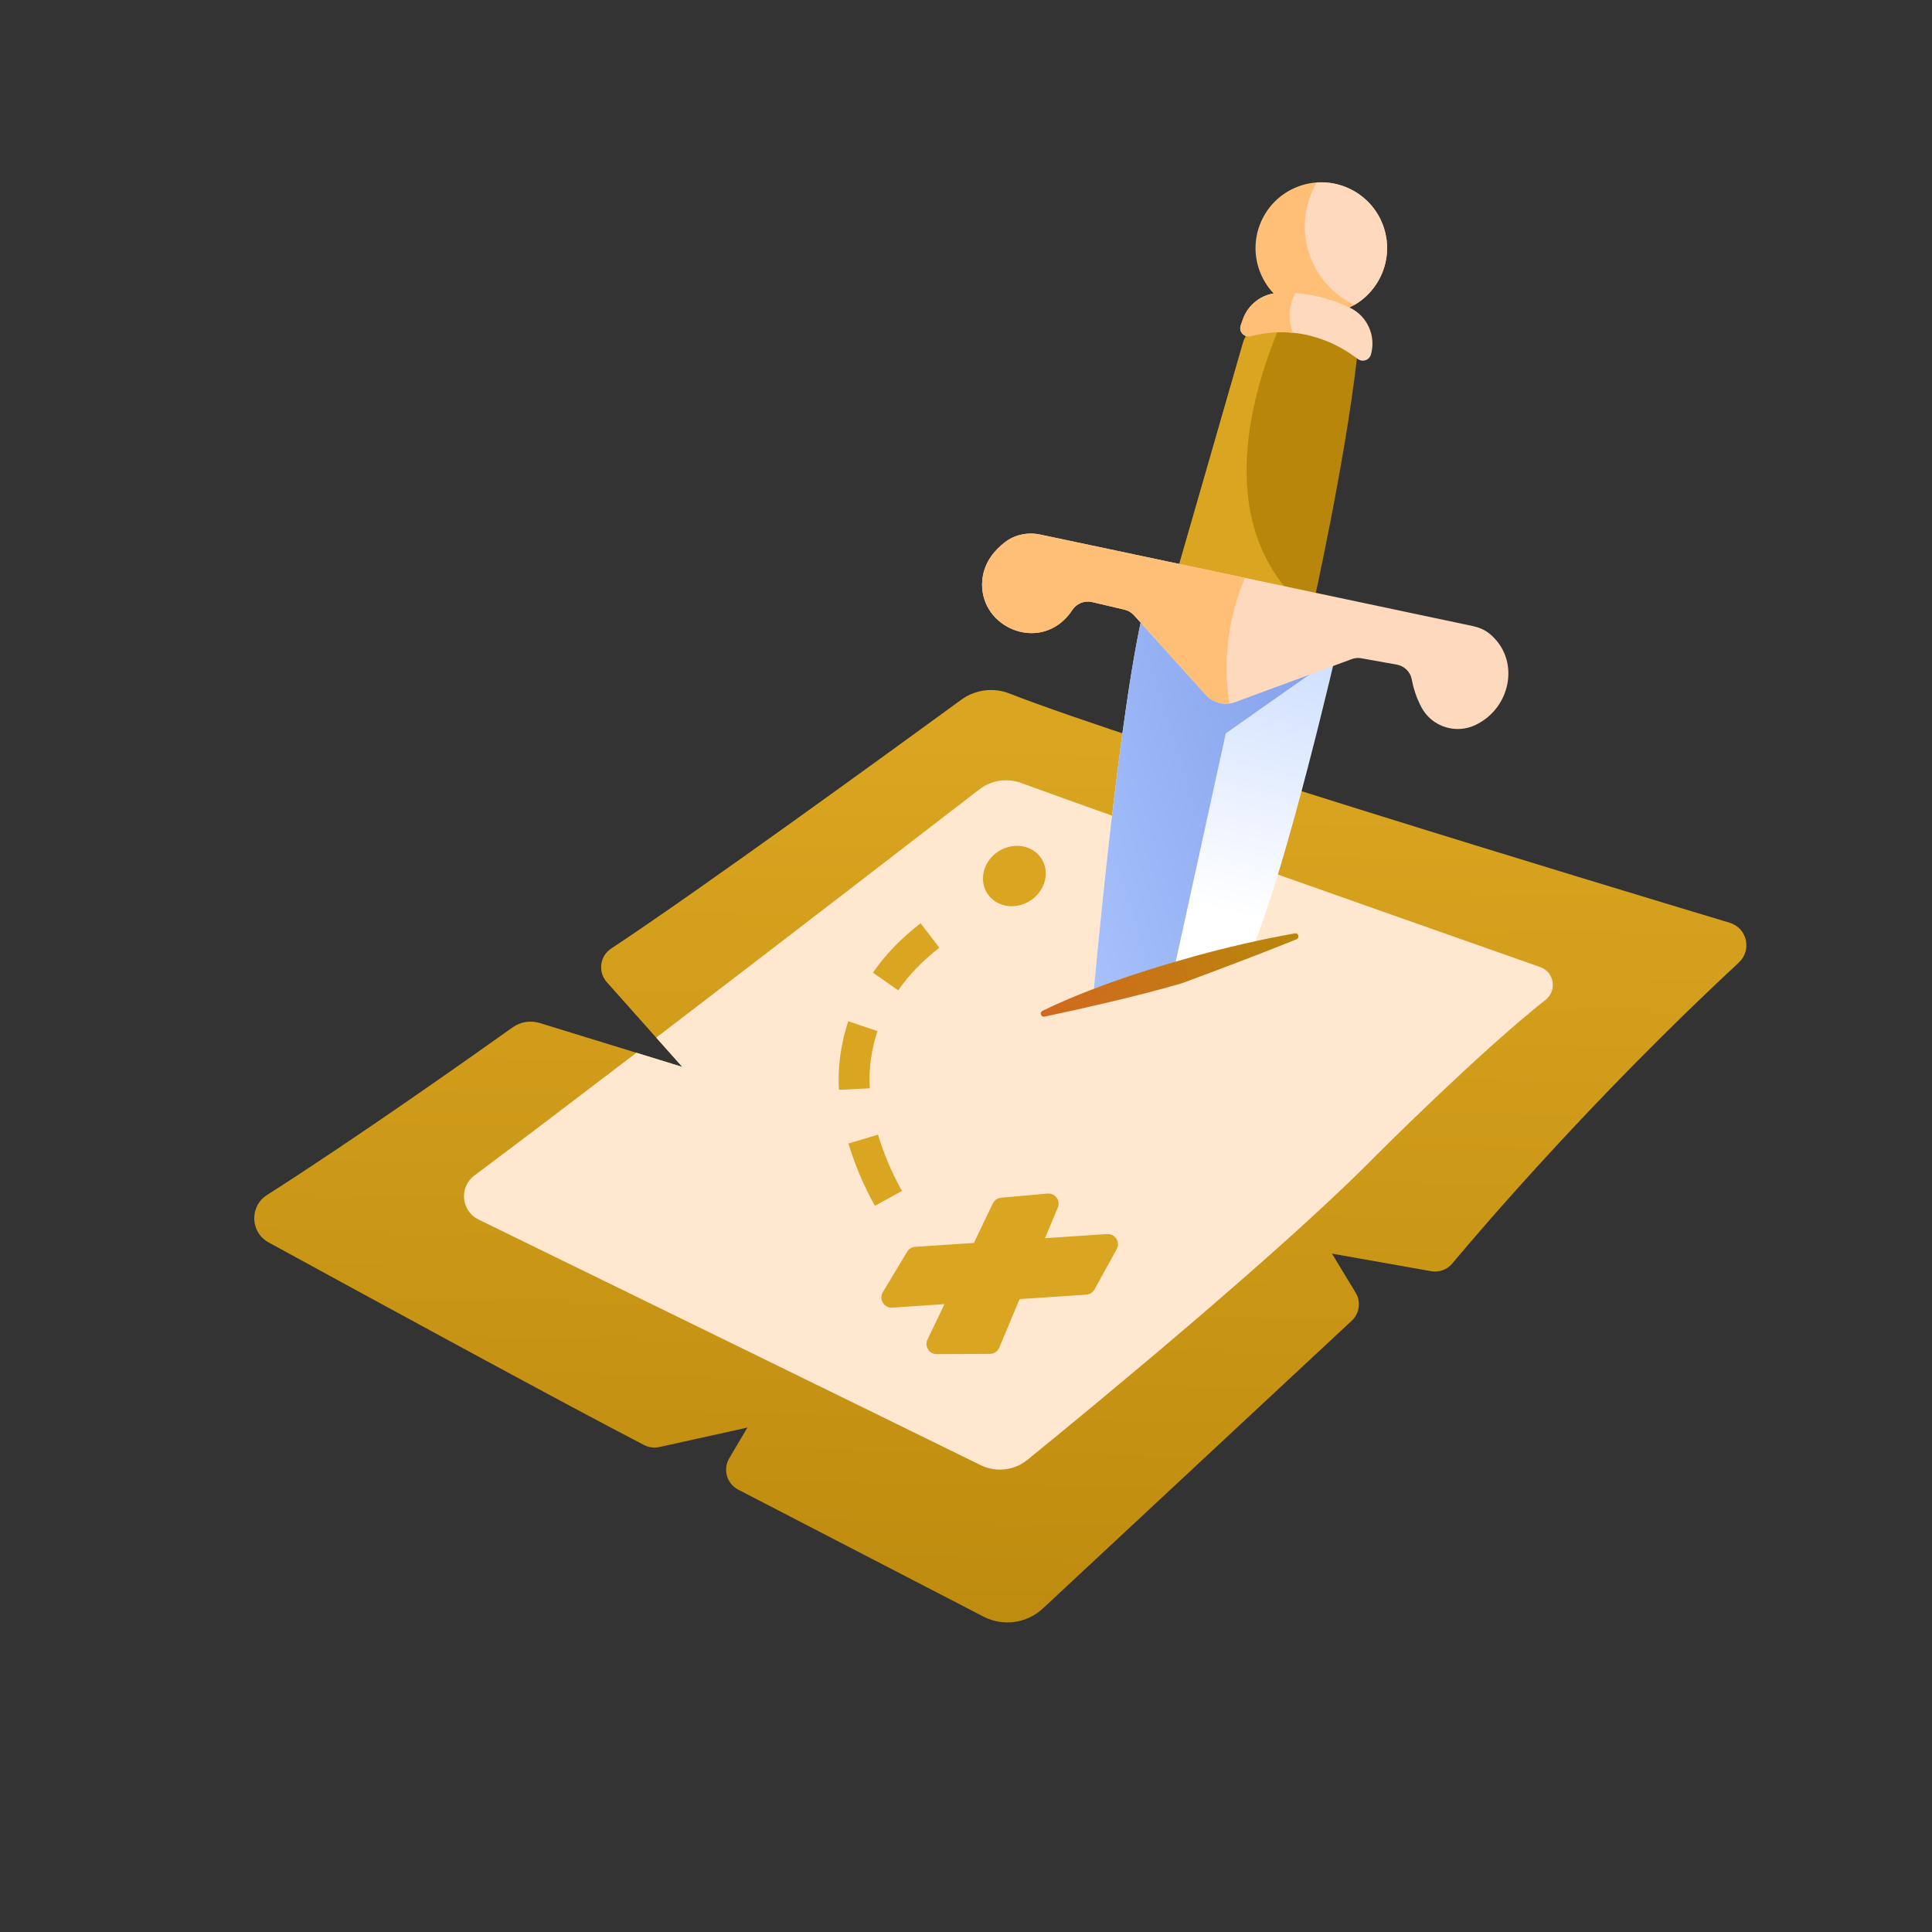 <svg width="104" height="104" viewBox="0 0 104 104" fill="none" xmlns="http://www.w3.org/2000/svg">
<rect x="0" y="0" width="104" height="104" fill="#333333" stroke="none"/>
<g clip-path="url(#clip0_125_2359)">
<path d="M72.171 16.739C70.302 17.316 68.319 16.268 67.743 14.399C67.167 12.53 68.215 10.547 70.084 9.971C71.953 9.395 73.935 10.443 74.511 12.312C75.088 14.181 74.04 16.163 72.171 16.739Z" fill="#FFBF76"/>
<path d="M70.876 9.826C72.483 9.71 74.016 10.706 74.511 12.312C75.007 13.918 74.3 15.604 72.907 16.414C71.767 15.867 70.847 14.87 70.445 13.566C70.043 12.262 70.241 10.919 70.876 9.826Z" fill="#FFD9BE"/>
<path d="M93.111 49.673C85.722 47.449 61.267 40.041 54.336 37.331C53.912 37.164 53.452 37.107 53 37.166C52.548 37.224 52.118 37.395 51.749 37.664C48.16 40.284 37.712 47.88 32.898 51.062C32.284 51.468 32.176 52.321 32.665 52.871L36.724 57.429L29.051 55.069C28.806 54.993 28.548 54.975 28.295 55.016C28.043 55.056 27.803 55.155 27.595 55.303C25.551 56.76 19.224 61.237 14.375 64.326C13.422 64.933 13.466 66.336 14.457 66.878C19.199 69.471 30.215 75.481 34.676 77.789C34.928 77.919 35.216 77.956 35.492 77.895L40.233 76.847L39.255 78.501C38.902 79.098 39.122 79.87 39.739 80.188C42.495 81.613 49.562 85.269 52.938 87.021C53.452 87.287 54.035 87.389 54.608 87.31C55.181 87.232 55.715 86.978 56.138 86.584L72.764 71.094C72.968 70.905 73.1 70.651 73.138 70.376C73.176 70.101 73.118 69.821 72.974 69.584L71.7 67.483L77.039 68.429C77.248 68.466 77.463 68.448 77.662 68.376C77.862 68.303 78.039 68.179 78.175 68.016C79.806 66.066 85.787 59.071 93.601 51.814C94.318 51.147 94.048 49.955 93.111 49.673Z" fill="url(#paint0_linear_125_2359)"/>
<path d="M25.762 65.649C24.821 65.19 24.7 63.901 25.539 63.275C27.718 61.649 30.858 59.266 34.258 56.67L36.724 57.429L35.324 55.856C42.27 50.548 49.977 44.607 52.715 42.495C53.03 42.252 53.401 42.092 53.794 42.031C54.187 41.97 54.589 42.01 54.963 42.146C60.769 44.264 77.36 50.105 82.906 52.055C83.664 52.322 83.835 53.318 83.204 53.816C79.57 56.69 74.024 62.249 74.024 62.249C69.021 67.339 58.775 75.763 55.31 78.581C54.961 78.866 54.537 79.044 54.089 79.095C53.641 79.146 53.188 79.067 52.784 78.867C46.786 75.919 31.361 68.384 25.762 65.649Z" fill="#FFE7D0"/>
<path d="M47.523 69.562L48.83 67.384C48.875 67.308 48.938 67.244 49.014 67.198C49.089 67.152 49.175 67.125 49.263 67.119L52.424 66.908L53.444 64.783C53.485 64.698 53.548 64.625 53.626 64.571C53.703 64.516 53.794 64.484 53.888 64.475L56.387 64.25C56.797 64.212 57.1 64.625 56.941 65.006L56.253 66.653L59.597 66.43C60.029 66.402 60.322 66.862 60.113 67.241L58.917 69.408C58.873 69.489 58.809 69.556 58.732 69.606C58.655 69.655 58.566 69.684 58.475 69.69L54.883 69.931L53.792 72.542C53.751 72.641 53.681 72.726 53.592 72.786C53.502 72.846 53.398 72.878 53.29 72.878L50.423 72.893C50.019 72.895 49.752 72.474 49.927 72.109L50.843 70.201L48.029 70.39C47.588 70.419 47.295 69.941 47.523 69.562Z" fill="#DAA520"/>
<path d="M55.45 48.488C54.643 49.002 53.609 48.822 53.141 48.086C52.673 47.35 52.949 46.337 53.757 45.824C54.565 45.31 55.599 45.491 56.067 46.226C56.534 46.962 56.258 47.975 55.45 48.488Z" fill="#DAA520"/>
<path fill-rule="evenodd" clip-rule="evenodd" d="M45.672 61.553L47.263 61.082C47.582 62.135 48.014 63.15 48.552 64.11L47.097 64.909C46.502 63.845 46.024 62.72 45.672 61.553ZM45.66 54.975L47.233 55.504C46.911 56.49 46.755 57.532 46.819 58.585L45.161 58.666C45.086 57.424 45.27 56.162 45.66 54.975ZM49.554 49.7L50.564 51.017C49.718 51.672 48.95 52.442 48.351 53.31L46.991 52.358C47.699 51.336 48.58 50.454 49.554 49.7Z" fill="#DAA520"/>
<path d="M72.386 17.989C71.52 17.423 69.924 16.755 67.817 17.479C67.375 17.631 67.042 18.003 66.912 18.452L63.331 30.88L70.669 32.658C70.669 32.658 72.378 25.019 73.031 19.387C73.095 18.835 72.852 18.293 72.386 17.989Z" fill="#B8860B"/>
<path d="M73.082 19.319C72.16 18.609 70.076 17.383 67.342 18.099C66.987 18.192 66.668 17.864 66.788 17.517L66.897 17.206C67.18 16.392 67.921 15.819 68.781 15.772C69.772 15.717 71.171 15.836 72.684 16.574C73.613 17.027 74.08 18.09 73.798 19.084L73.796 19.088C73.709 19.397 73.337 19.515 73.082 19.319Z" fill="#FFD9BE"/>
<path d="M70.017 32.5L63.331 30.881L66.912 18.452C67.042 18.003 67.375 17.631 67.817 17.479C68.251 17.33 68.657 17.252 69.046 17.208C67.527 20.63 65.136 27.974 70.017 32.5Z" fill="#DAA520"/>
<path d="M69.592 17.913C68.908 17.847 68.154 17.886 67.342 18.099C66.987 18.191 66.668 17.864 66.788 17.517L66.897 17.206C67.18 16.392 67.921 15.819 68.781 15.771C69.094 15.755 69.408 15.758 69.721 15.78C69.461 16.291 69.274 17.032 69.592 17.913Z" fill="#FFBF76"/>
<path d="M72.014 34.765C72.014 34.765 69.277 46.688 67.37 51.17L58.834 53.803C58.834 53.803 60.285 37.429 61.708 32.231L72.014 34.765Z" fill="url(#paint1_linear_125_2359)"/>
<path d="M58.834 53.802C58.834 53.802 60.285 37.429 61.708 32.23L72.014 34.765C72.014 34.765 71.964 34.981 71.876 35.356C69.78 36.79 65.983 39.481 65.983 39.481L63.135 52.476L58.834 53.802Z" fill="url(#paint2_linear_125_2359)"/>
<path d="M79.253 33.695L56.003 28.776C55.336 28.635 54.63 28.772 54.09 29.19C53.556 29.604 52.994 30.245 52.886 31.151C52.886 31.151 52.881 31.179 52.877 31.231C52.665 33.597 55.551 35.012 57.274 33.375C57.436 33.22 57.586 33.048 57.708 32.855C57.94 32.494 58.367 32.311 58.785 32.409L60.53 32.818C60.729 32.865 60.909 32.971 61.046 33.123L64.901 37.397C65.098 37.615 65.356 37.769 65.641 37.839C65.926 37.91 66.225 37.893 66.501 37.791L72.761 35.482C72.928 35.42 73.109 35.404 73.284 35.436L75.188 35.776C75.598 35.85 75.921 36.166 75.995 36.575C76.067 36.966 76.212 37.493 76.508 38.058C77.066 39.124 78.38 39.548 79.456 39.01C79.478 38.999 79.5 38.987 79.522 38.976C81.277 38.072 81.79 35.705 80.397 34.307C80.328 34.238 80.254 34.171 80.176 34.108C79.912 33.892 79.587 33.765 79.253 33.695Z" fill="#FFD9BE"/>
<path d="M64.901 37.397L61.046 33.123C60.909 32.971 60.729 32.865 60.53 32.818L58.785 32.409C58.367 32.311 57.94 32.494 57.709 32.856C57.586 33.048 57.437 33.221 57.274 33.375C55.551 35.012 52.665 33.597 52.877 31.231C52.881 31.179 52.886 31.151 52.886 31.151C52.994 30.245 53.556 29.604 54.091 29.19C54.63 28.772 55.336 28.635 56.003 28.776L67.021 31.107C66.492 32.316 65.695 34.786 66.175 37.867C65.706 37.925 65.228 37.759 64.901 37.397Z" fill="#FFBF76"/>
<path d="M69.791 50.562C69.975 50.488 69.897 50.21 69.701 50.245C68.306 50.492 65.983 50.966 63.291 51.765C63.291 51.765 59.269 52.874 56.116 54.413C55.941 54.499 56.035 54.764 56.225 54.724C57.946 54.359 61.222 53.636 63.609 52.932L63.617 52.93C63.706 52.897 67.114 51.646 69.791 50.562Z" fill="url(#paint3_linear_125_2359)"/>
</g>
<defs>
<linearGradient id="paint0_linear_125_2359" x1="54.249" y1="39.187" x2="53.012" y2="97.85" gradientUnits="userSpaceOnUse">
<stop offset="0.01" stop-color="#DAA520"/>
<stop offset="1" stop-color="#B8860B"/>
</linearGradient>
<linearGradient id="paint1_linear_125_2359" x1="63.135" y1="48.467" x2="67.252" y2="31.994" gradientUnits="userSpaceOnUse">
<stop stop-color="white"/>
<stop offset="1" stop-color="#C7DAFF"/>
</linearGradient>
<linearGradient id="paint2_linear_125_2359" x1="73.318" y1="38.993" x2="55.922" y2="44.357" gradientUnits="userSpaceOnUse">
<stop stop-color="#819FEA"/>
<stop offset="1" stop-color="#A7C1FC"/>
</linearGradient>
<linearGradient id="paint3_linear_125_2359" x1="69.887" y1="50.357" x2="56.037" y2="54.627" gradientUnits="userSpaceOnUse">
<stop offset="0.01" stop-color="#B8860B"/>
<stop offset="1" stop-color="#D2691E"/>
</linearGradient>
<clipPath id="clip0_125_2359">
<rect width="83" height="83" fill="white" transform="matrix(-0.956 0.295 0.295 0.956 79.315 0)"/>
</clipPath>
</defs>
</svg>
